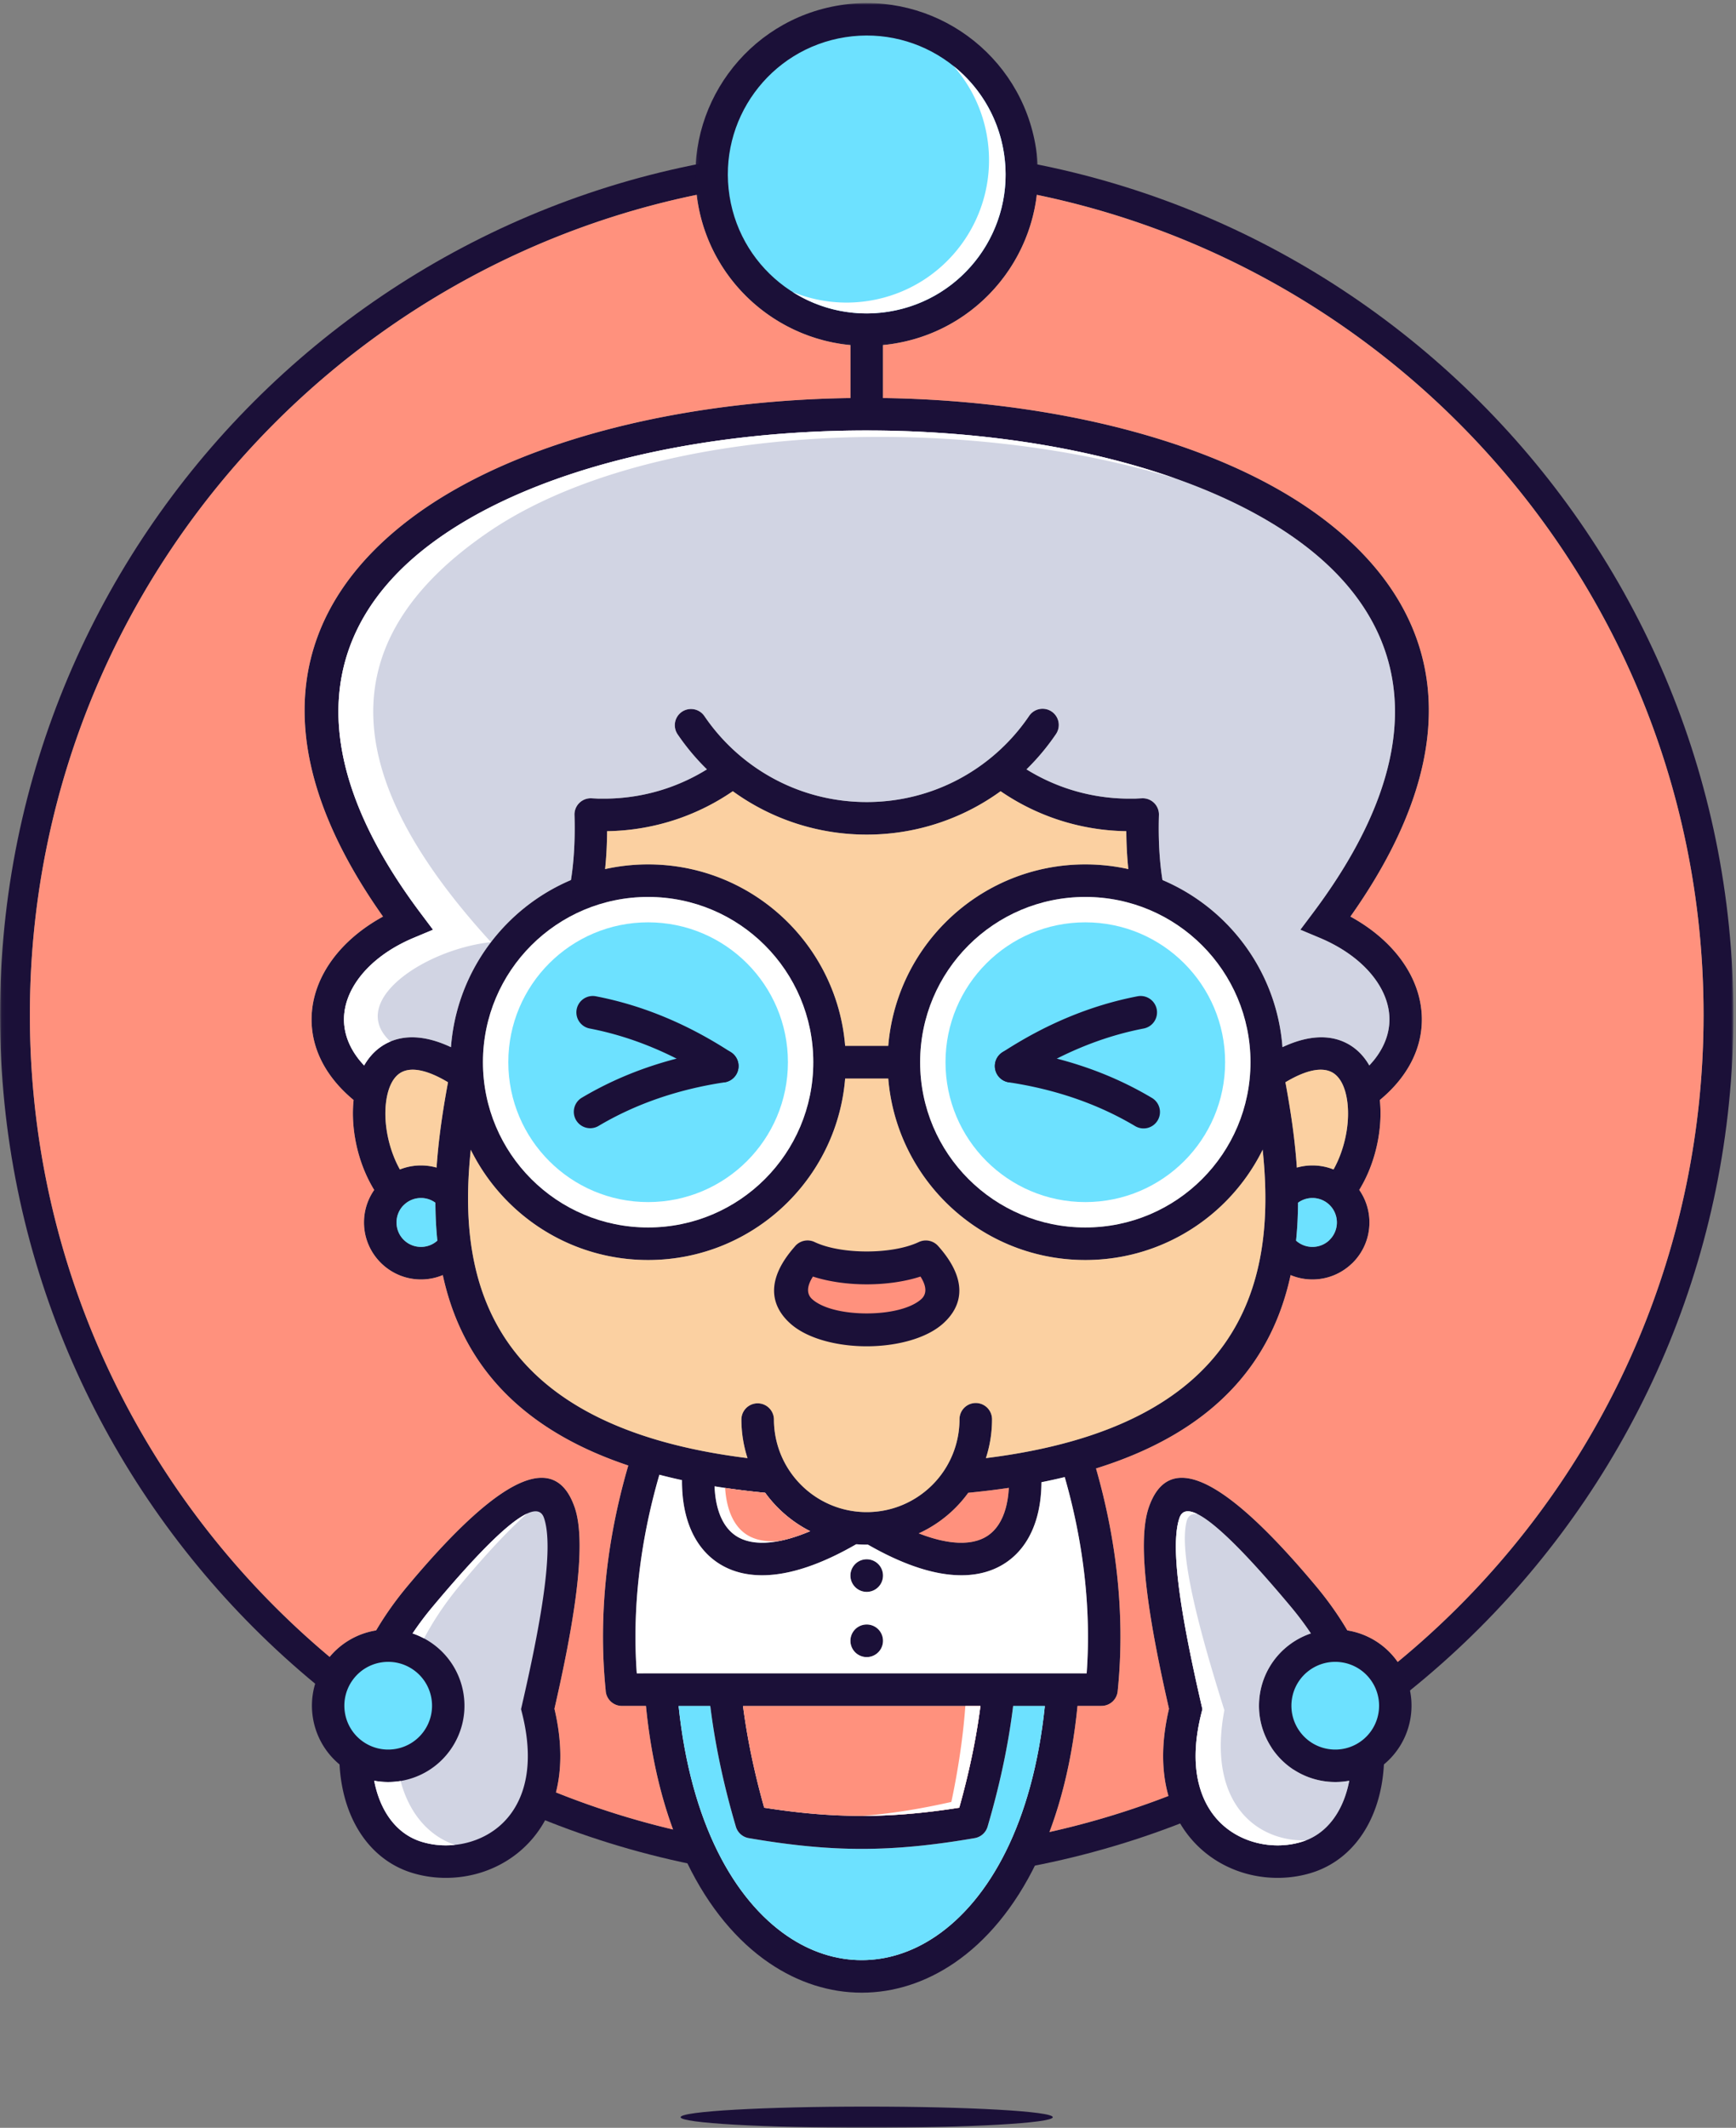 <svg width="542" height="664" xmlns="http://www.w3.org/2000/svg" xmlns:xlink="http://www.w3.org/1999/xlink"><rect width="100%" height="100%" fill="#808080" stroke="none"/><defs><path id="a" d="M.06.074h541.136V618H.06z"/><path id="c" d="M.114.961h106.967v106.968H.114z"/></defs><g fill="none" fill-rule="evenodd"><g transform="translate(0 46)"><mask id="b" fill="#fff"><use xlink:href="#a"/></mask><path d="M270.594 611.377c32.084 0 58.096 1.482 58.096 3.313 0 1.826-26.012 3.31-58.096 3.31-32.087 0-58.098-1.484-58.098-3.31 0-1.831 26.011-3.313 58.098-3.313M455.346 85.922C408.067 38.643 342.747 9.398 270.597 9.398c-72.148 0-137.468 29.245-184.748 76.524-47.28 47.282-76.524 112.602-76.524 184.75S38.569 408.141 85.849 455.42c47.28 47.279 112.6 76.525 184.748 76.525s137.468-29.246 184.749-76.525c47.281-47.279 76.526-112.6 76.526-184.748s-29.245-137.47-76.526-184.75zM270.597.074c74.726 0 142.378 30.288 191.345 79.254 48.965 48.966 79.254 116.619 79.254 191.344 0 74.723-30.289 142.377-79.254 191.342-48.969 48.967-116.621 79.256-191.345 79.256-74.723 0-142.376-30.289-191.342-79.256C30.29 413.049 0 345.395 0 270.672c0-74.723 30.29-142.376 79.255-191.344C128.221 30.362 195.874.074 270.597.074z" fill="#1B1038" mask="url(#b)"/></g><path d="M148.331 331.135a5.058 5.058 0 01-5.675 8.373c-8.175-5.559-13.705-6.631-17.087-5.018-2.917 1.393-4.569 5.168-5.082 9.826-.604 5.491.429 11.944 2.875 17.612 1.17 2.713 2.669 5.221 4.46 7.295l-8.303 5.935c-2.199-2.726-4.034-5.865-5.483-9.222-3.105-7.198-4.411-15.496-3.636-22.662-2.313-1.917-4.297-3.918-5.968-5.981-4.928-6.085-7.192-12.707-7.155-19.299.035-6.555 2.352-12.961 6.581-18.676 3.783-5.11 9.122-9.682 15.723-13.291-39.264-55.509-27.602-97.014 8.804-124.351 33.295-25.001 87.836-37.501 142.213-37.501 54.377 0 108.918 12.5 142.213 37.499 36.406 27.338 48.066 68.842 8.803 124.352 6.601 3.609 11.939 8.181 15.722 13.292 4.231 5.715 6.545 12.122 6.582 18.676.036 6.592-2.228 13.213-7.156 19.299-1.67 2.063-3.654 4.064-5.967 5.979.774 7.168-.529 15.466-3.636 22.664-1.321 3.06-2.961 5.939-4.907 8.488l-8.152-6.088c1.473-1.887 2.725-4.07 3.733-6.408 2.447-5.668 3.48-12.121 2.875-17.612-.514-4.658-2.165-8.433-5.083-9.826-3.38-1.611-8.912-.541-17.085 5.018a5.058 5.058 0 01-5.676-8.373c11.64-7.915 20.656-8.9 27.125-5.813 3.248 1.551 5.742 4.048 7.529 7.172.492-.527.955-1.056 1.389-1.592 3.367-4.16 4.916-8.568 4.892-12.867-.023-4.336-1.64-8.69-4.599-12.683-3.76-5.082-9.649-9.547-17.198-12.708l-6.007-2.517 3.904-5.201c39.168-52.16 29.685-90.494-3.16-115.156-31.461-23.624-83.721-35.436-136.141-35.436-52.42 0-104.681 11.813-136.142 35.436-32.846 24.663-42.327 62.996-3.161 115.156l3.907 5.201-6.01 2.517c-7.548 3.161-13.437 7.626-17.199 12.708-2.955 3.993-4.574 8.347-4.597 12.683-.024 4.299 1.523 8.707 4.893 12.867.433.535.895 1.067 1.386 1.592 1.787-3.122 4.283-5.621 7.531-7.172 6.469-3.087 15.483-2.102 27.125 5.813" fill="#1B1038"/><path d="M206.323 527.272c8.904 119.306 116.531 119.306 125.433 0H206.323" fill="#FFF"/><path d="M240.129 612.547c-19.771-13.465-35.65-41.809-38.865-84.898l-.407-5.458h136.366l-.406 5.458c-3.217 43.089-19.096 71.433-38.865 84.898-9.086 6.187-18.987 9.283-28.912 9.283-9.924 0-19.825-3.094-28.911-9.283zm-28.261-80.195c3.792 36.591 17.349 60.498 33.976 71.822 7.338 4.998 15.281 7.498 23.196 7.498 7.916 0 15.859-2.5 23.197-7.498 16.627-11.324 30.183-35.231 33.976-71.822H211.868z" fill="#1B1038"/><path d="M269.04 532.352h-74.868a5.08 5.08 0 01-5.076-4.926c-1.24-12.277-1.077-24.75.352-37.184 1.463-12.73 4.265-25.474 8.255-37.976l7.903 2.416 17.002 3.287c-6.945.076-12.574.172-16.162.287-3.297 10.9-5.638 22.008-6.918 33.137-1.187 10.328-1.455 20.644-.717 30.798H339.27c.738-10.154.469-20.47-.717-30.798-1.281-11.129-3.623-22.237-6.918-33.137l9.35-4.053c3.67 11.881 6.26 23.967 7.648 36.039 1.444 12.557 1.594 25.151.315 37.545a5.068 5.068 0 01-5.039 4.551v.014H269.04m96.037 29.005c-2.371-7.597-2.741-16.962-.098-28.115-5.863-25.656-10.369-51.254-6.285-62.939 5.476-15.67 20.265-13.492 52.185 24.683 8.844 10.577 14.713 21.612 18.002 32.149 3.35 10.74 4.037 21.004 2.471 29.799-1.646 9.228-5.764 16.931-11.906 22.068a28.664 28.664 0 01-9.891 5.398c-6.25 1.95-13.181 2.137-19.722.483-5.391-1.365-10.555-3.99-14.901-7.922-4.346-3.928-7.83-9.121-9.855-15.604zm10.033-26.839c-2.465 9.736-2.279 17.64-.35 23.824 1.461 4.676 3.92 8.373 6.959 11.121 3.039 2.748 6.707 4.598 10.574 5.578 4.752 1.201 9.76 1.076 14.247-.324a18.546 18.546 0 006.398-3.492c4.281-3.58 7.191-9.178 8.412-16.037 1.299-7.289.695-15.909-2.152-25.039-2.914-9.331-8.158-19.163-16.096-28.655-23.4-27.986-32.84-33.595-34.844-27.857-3.336 9.541 1.217 33.949 6.871 58.519l.276 1.198-.295 1.164z" fill="#1B1038"/><path d="M419.78 513.762c10.228 1.601 17.222 11.191 15.621 21.418-1.6 10.228-11.19 17.222-21.418 15.621-10.227-1.6-17.221-11.19-15.621-21.418 1.599-10.227 11.191-17.221 21.418-15.621" fill="#6DE1FF"/><path d="M427.938 524.213a13.629 13.629 0 00-8.934-5.451c-3.74-.584-7.363.4-10.193 2.463a13.629 13.629 0 00-5.449 8.933 13.653 13.653 0 002.463 10.194 13.636 13.636 0 008.881 5.441l.052.008a13.658 13.658 0 0010.192-2.461 13.641 13.641 0 005.443-8.881l.008-.053a13.663 13.663 0 00-2.463-10.193zm-7.385-15.451c6.496 1.015 11.967 4.574 15.561 9.498 3.488 4.783 5.203 10.855 4.365 17.146l-.078.551c-1.016 6.494-4.574 11.965-9.498 15.557-4.781 3.488-10.854 5.205-17.145 4.367l-.55-.08c-6.495-1.014-11.965-4.57-15.557-9.496-3.59-4.922-5.305-11.211-4.289-17.696a23.743 23.743 0 019.496-15.558c4.924-3.59 11.211-5.305 17.695-4.289z" fill="#1B1038"/><path d="M167.893 533.287c9.642 38.102-18.153 52.424-37.859 46.272-23.093-7.209-27.939-46.641 1.056-81.319 55.323-66.164 48.45-15.572 36.803 35.047" fill="#D1D4E3"/><path d="M163.321 558.342c1.929-6.184 2.116-14.088-.349-23.824l-.295-1.164.275-1.198c5.653-24.572 10.205-48.976 6.871-58.519-2.005-5.737-11.445-.129-34.844 27.857-7.937 9.492-13.182 19.324-16.095 28.655-2.848 9.13-3.452 17.75-2.154 25.039 1.222 6.859 4.133 12.457 8.414 16.037a18.537 18.537 0 006.398 3.492c4.485 1.4 9.494 1.525 14.246.324 3.866-.98 7.536-2.83 10.574-5.578 3.04-2.748 5.498-6.445 6.959-11.121zm9.783-25.1c2.641 11.153 2.272 20.518-.099 28.115-2.025 6.483-5.51 11.676-9.857 15.604-4.344 3.932-9.509 6.557-14.899 7.922-6.541 1.654-13.473 1.467-19.722-.483a28.655 28.655 0 01-9.891-5.398c-6.144-5.137-10.26-12.84-11.906-22.068-1.567-8.795-.88-19.059 2.471-29.799 3.288-10.537 9.158-21.572 18-32.149 31.92-38.175 46.709-40.353 52.186-24.683 4.083 11.685-.422 37.283-6.283 62.939z" fill="#1B1038"/><path d="M118.302 513.762c-10.228 1.601-17.222 11.191-15.622 21.418 1.601 10.228 11.191 17.222 21.419 15.621 10.227-1.6 17.221-11.19 15.621-21.418-1.601-10.227-11.191-17.221-21.418-15.621" fill="#6DE1FF"/><path d="M101.968 518.26c3.593-4.924 9.064-8.483 15.56-9.498 6.484-1.016 12.771.699 17.695 4.289a23.748 23.748 0 019.497 15.558c1.015 6.485-.699 12.774-4.289 17.696a23.731 23.731 0 01-15.558 9.496 23.714 23.714 0 01-17.695-4.287 23.748 23.748 0 01-9.499-15.559c-1.014-6.486.699-12.773 4.289-17.695zm17.108.502a13.634 13.634 0 00-8.933 5.451 13.658 13.658 0 00-2.463 10.193 13.633 13.633 0 005.451 8.934 13.664 13.664 0 0010.194 2.461 13.627 13.627 0 008.932-5.449 13.666 13.666 0 002.463-10.194 13.63 13.63 0 00-5.45-8.933 13.673 13.673 0 00-10.194-2.463zm-.222-149.867a17.744 17.744 0 0112.58-5.211c3.803 0 7.328 1.195 10.22 3.23l-.883 13.836 2.961 13.557c-3.206 3.07-7.54 4.959-12.298 4.959-4.874 0-9.305-1.981-12.53-5.184l-.05-.049c-3.22-3.226-5.211-7.67-5.211-12.558 0-4.735 1.867-9.049 4.91-12.25l.301-.33zm12.58 4.949a7.614 7.614 0 00-5.397 2.234l-.212.199a7.607 7.607 0 00-2.023 5.198c0 2.119.846 4.027 2.216 5.396l.019.02a7.595 7.595 0 005.397 2.215c2.12 0 4.028-.848 5.396-2.215v-.02a7.612 7.612 0 002.235-5.396 7.613 7.613 0 00-2.235-5.397 7.613 7.613 0 00-5.396-2.234zm283.725 2.234a7.62 7.62 0 00-5.397-2.234 7.611 7.611 0 00-5.396 2.234h-.02a7.595 7.595 0 00-2.217 5.397 7.6 7.6 0 002.217 5.396l.02.02a7.591 7.591 0 005.396 2.215 7.606 7.606 0 005.196-2.022l.201-.213a7.611 7.611 0 002.234-5.396 7.612 7.612 0 00-2.234-5.397zm-5.397-12.394a17.74 17.74 0 0112.578 5.211 17.736 17.736 0 015.211 12.58c0 4.912-1.992 9.359-5.211 12.578l-.33.303c-3.199 3.043-7.513 4.91-12.248 4.91-4.689 0-8.967-1.832-12.156-4.823l3.781-15.937-1.863-11.582a17.723 17.723 0 0110.238-3.24z" fill="#1B1038"/><path d="M238.898 465.836c-94.597-9.07-106.173-60.643-102.342-104.734 1.085-12.495 3.434-24.248 5.42-34.186.755-3.782 1.46-7.305 1.989-10.328a5.077 5.077 0 015.27-4.195l-4.533 20.396 3.496 16.596c-.62 4.096-1.154 8.312-1.524 12.59-3.333 38.377 6.639 83.115 86.711 93.043a39.108 39.108 0 01-1.913-12.121 5.08 5.08 0 0110.158 0c0 8 3.243 15.244 8.484 20.484 5.241 5.24 12.485 8.484 20.484 8.484 7.998 0 15.242-3.244 20.483-8.484a28.874 28.874 0 008.484-20.484 5.079 5.079 0 1110.158 0c0 4.23-.672 8.304-1.914 12.121 80.072-9.928 90.045-54.666 86.713-93.043-.484-5.555-1.236-11.008-2.1-16.227l2.327-5.461 4.89-11.262c1.887 9.475 3.992 20.457 5 32.077 3.832 44.091-7.744 95.664-102.344 104.734a39.194 39.194 0 01-4.031 4.727c-7.08 7.08-16.865 11.461-27.666 11.461-10.805 0-20.587-4.381-27.666-11.461a39.4 39.4 0 01-4.034-4.727" fill="#1B1038"/><path d="M238.814 295.004c-9.331-9.33-22.225-15.104-36.466-15.104s-27.135 5.774-36.466 15.104c-9.332 9.332-15.104 22.225-15.104 36.467 0 14.24 5.772 27.135 15.104 36.465 9.331 9.332 22.225 15.103 36.466 15.103s27.135-5.773 36.466-15.103c9.332-9.33 15.105-22.225 15.105-36.465 0-14.242-5.773-27.135-15.105-36.467zm-36.466-25.262c17.046 0 32.479 6.91 43.649 18.08 11.17 11.17 18.081 26.604 18.081 43.649 0 17.043-6.911 32.476-18.081 43.646-11.17 11.17-26.603 18.082-43.649 18.082s-32.478-6.91-43.648-18.082c-11.171-11.17-18.081-26.601-18.081-43.646s6.91-32.479 18.081-43.649c11.17-11.17 26.602-18.08 43.648-18.08zm92.85 18.08c11.17-11.17 26.603-18.08 43.648-18.08s32.479 6.91 43.649 18.08c11.17 11.17 18.082 26.604 18.082 43.649s-6.912 32.476-18.082 43.646c-11.17 11.172-26.604 18.082-43.649 18.082s-32.478-6.912-43.648-18.082c-11.17-11.17-18.08-26.603-18.08-43.646 0-17.045 6.91-32.479 18.08-43.649zm43.648-7.922c-14.24 0-27.135 5.774-36.465 15.104-9.332 9.332-15.105 22.225-15.105 36.467 0 14.24 5.773 27.135 15.105 36.465 9.33 9.33 22.225 15.103 36.465 15.103 14.242 0 27.135-5.771 36.467-15.103 9.33-9.33 15.104-22.225 15.104-36.465 0-14.242-5.774-27.135-15.104-36.467-9.332-9.33-22.225-15.104-36.467-15.104z" fill="#1B1038"/><path d="M176.804 281.586c1.944-7.365 2.87-16.291 2.564-27.104a5.07 5.07 0 015.356-5.365l1.89.095 1.885.014c6.91 0 13.537-1.138 19.698-3.23a60.942 60.942 0 0012.515-5.908 71.791 71.791 0 01-9.156-10.941 5.059 5.059 0 011.349-7.024 5.059 5.059 0 017.024 1.35 61.44 61.44 0 0011.941 13.029c.13.095.255.196.377.305a61.342 61.342 0 009.726 6.402c8.529 4.518 18.272 7.076 28.626 7.076 10.353 0 20.095-2.558 28.624-7.076a61.333 61.333 0 009.725-6.402c.121-.109.248-.21.377-.305a61.413 61.413 0 0011.941-13.029 5.058 5.058 0 118.373 5.674 71.965 71.965 0 01-9.156 10.941 60.95 60.95 0 0012.516 5.908 61.153 61.153 0 0019.697 3.23l1.885-.014 1.89-.095a5.068 5.068 0 015.356 5.358c-.319 11.297.703 20.536 2.83 28.086l-11.332-4.084c-1.051-5.683-1.629-12.024-1.676-19.1a71.297 71.297 0 01-21.906-3.775 71.06 71.06 0 01-17.342-8.696 71.052 71.052 0 01-41.802 13.539 71.062 71.062 0 01-41.806-13.539 71.053 71.053 0 01-17.341 8.696 71.31 71.31 0 01-21.908 3.775c-.04 6.397-.517 12.189-1.384 17.439l-11.356 4.77m93.793 215.172a5.086 5.086 0 10.002-10.172 5.086 5.086 0 00-.002 10.172m0 20.348c2.81 0 5.087-2.28 5.087-5.088a5.084 5.084 0 00-5.087-5.084 5.084 5.084 0 00-5.085 5.084 5.088 5.088 0 005.085 5.088" fill="#1B1038"/><path d="M270.598 134.334c-52.42 0-104.681 11.813-136.142 35.436-32.846 24.663-42.327 62.996-3.161 115.156l3.907 5.201-6.01 2.517c-7.548 3.161-13.437 7.626-17.199 12.708-2.955 3.993-4.574 8.347-4.597 12.683-.024 4.299 1.523 8.707 4.893 12.867l1.386 1.592c1.787-3.122 4.283-5.621 7.531-7.172 4.999-2.384 11.516-2.34 19.589 1.454 1.141-15.172 7.769-28.819 17.905-38.954a61.838 61.838 0 0119.558-13.203c.93-5.853 1.326-12.528 1.11-20.137a5.07 5.07 0 015.356-5.365l1.89.095 1.885.014c6.91 0 13.537-1.138 19.698-3.23a60.942 60.942 0 0012.515-5.908 71.791 71.791 0 01-9.156-10.941 5.059 5.059 0 011.349-7.024 5.059 5.059 0 017.024 1.35 61.44 61.44 0 0011.941 13.029l.377.305a61.342 61.342 0 009.726 6.402c8.529 4.518 18.272 7.076 28.626 7.076 10.353 0 20.095-2.558 28.624-7.076a61.333 61.333 0 009.725-6.402l.377-.305a61.413 61.413 0 0011.941-13.029 5.058 5.058 0 118.373 5.674 71.965 71.965 0 01-9.156 10.941 60.95 60.95 0 0012.516 5.908 61.153 61.153 0 0019.697 3.23l1.885-.014 1.89-.095a5.068 5.068 0 015.356 5.358c-.215 7.611.179 14.289 1.109 20.144a61.853 61.853 0 0119.559 13.203c10.134 10.135 16.763 23.78 17.906 38.954 8.072-3.794 14.59-3.838 19.588-1.454 3.248 1.551 5.742 4.048 7.529 7.172l1.389-1.592c3.367-4.16 4.916-8.568 4.892-12.867-.023-4.336-1.64-8.69-4.599-12.683-3.76-5.082-9.649-9.547-17.198-12.708l-6.007-2.517 3.904-5.201c39.168-52.16 29.685-90.494-3.16-115.156-31.461-23.624-83.721-35.436-136.141-35.436" fill="#D1D4E3"/><path d="M303.944 252.178a71.052 71.052 0 01-33.345 8.267 71.062 71.062 0 01-41.806-13.539 71.053 71.053 0 01-17.341 8.696 71.31 71.31 0 01-21.908 3.775c-.026 4.197-.24 8.136-.63 11.83a61.922 61.922 0 0113.434-1.465c17.046 0 32.479 6.91 43.649 18.08 11.17 11.17 18.081 26.604 18.081 43.649 0 17.043-6.911 32.476-18.081 43.646-11.17 11.17-26.603 18.082-43.649 18.082s-32.478-6.91-43.648-18.082a61.862 61.862 0 01-11.721-16.326c-.11 1.057-.213 2.119-.305 3.184-3.333 38.377 6.639 83.115 86.711 93.043a39.108 39.108 0 01-1.913-12.121 5.08 5.08 0 0110.158 0c0 8 3.243 15.244 8.484 20.484 5.241 5.24 12.485 8.484 20.484 8.484 7.998 0 15.242-3.244 20.483-8.484a28.874 28.874 0 008.484-20.484 5.079 5.079 0 1110.158 0c0 4.23-.672 8.304-1.914 12.121 80.072-9.928 90.045-54.666 86.713-93.043a164.957 164.957 0 00-.309-3.184 61.852 61.852 0 01-11.718 16.326c-11.17 11.172-26.604 18.082-43.649 18.082s-32.478-6.912-43.648-18.082c-11.17-11.17-18.08-26.603-18.08-43.646 0-17.045 6.91-32.479 18.08-43.649 11.17-11.17 26.603-18.08 43.648-18.08 4.613 0 9.11.505 13.434 1.465-.389-3.695-.604-7.633-.631-11.83a71.297 71.297 0 01-21.906-3.775 71.06 71.06 0 01-17.342-8.696 71.41 71.41 0 01-8.457 5.272" fill="#FBD0A1"/><path d="M338.846 279.9c-14.24 0-27.135 5.774-36.465 15.104-9.332 9.332-15.105 22.225-15.105 36.467 0 14.24 5.773 27.135 15.105 36.465 9.33 9.33 22.225 15.103 36.465 15.103 14.242 0 27.135-5.771 36.467-15.103 9.33-9.33 15.104-22.225 15.104-36.465 0-14.242-5.774-27.135-15.104-36.467-9.332-9.33-22.225-15.104-36.467-15.104m-84.927 51.571c0-14.242-5.773-27.135-15.105-36.467-9.331-9.33-22.225-15.104-36.466-15.104s-27.135 5.774-36.466 15.104c-9.332 9.332-15.104 22.225-15.104 36.467 0 14.24 5.772 27.135 15.104 36.465 9.331 9.332 22.225 15.103 36.466 15.103s27.135-5.773 36.466-15.103c9.332-9.33 15.105-22.225 15.105-36.465" fill="#FFF"/><path d="M401.321 337.727c1.344 7.267 2.605 15.162 3.318 23.375.096 1.082.18 2.168.254 3.257a17.81 17.81 0 014.869-.675c2.324 0 4.547.447 6.582 1.259a32.594 32.594 0 001.489-3.015c2.447-5.668 3.48-12.121 2.875-17.612-.514-4.658-2.165-8.433-5.083-9.826-2.982-1.422-7.636-.756-14.304 3.237m-264.765 23.375c.713-8.213 1.972-16.108 3.317-23.377-6.667-3.991-11.322-4.659-14.304-3.235-2.917 1.393-4.569 5.168-5.082 9.826-.604 5.491.429 11.944 2.875 17.612a32.091 32.091 0 001.488 3.015 17.735 17.735 0 016.584-1.259c1.688 0 3.321.236 4.868.675.075-1.089.159-2.175.254-3.257" fill="#FBD0A1"/><path d="M135.937 375.313a7.598 7.598 0 00-4.503-1.469 7.614 7.614 0 00-5.397 2.234l-.212.199a7.607 7.607 0 00-2.023 5.198c0 2.119.846 4.027 2.216 5.396l.019.02a7.595 7.595 0 005.397 2.215 7.609 7.609 0 005.116-1.95c-.407-3.943-.596-7.9-.613-11.843m269.321 0c-.017 3.941-.207 7.9-.613 11.843a7.598 7.598 0 005.117 1.95 7.606 7.606 0 005.196-2.022l.201-.213a7.611 7.611 0 002.234-5.396 7.612 7.612 0 00-2.234-5.397 7.62 7.62 0 00-5.397-2.234 7.601 7.601 0 00-4.504 1.469" fill="#6DE1FF"/><path d="M223.264 458.096c-.436 4.783-.155 9.08.858 12.67 1.045 3.715 2.879 6.619 5.503 8.41 2.668 1.82 6.338 2.617 11.045 2.105 5.209-.566 11.523-2.699 18.981-6.73l7.166 3.314 2.223-.482v3.492c-10.63 6.373-19.735 9.664-27.299 10.484-7.243.79-13.19-.646-17.831-3.81-4.684-3.195-7.86-8.037-9.552-14.043-1.42-5.043-1.781-10.936-1.102-17.344l10.008 1.934" fill="#1B1038"/><path d="M314.817 458.096c.435 4.783.154 9.08-.858 12.67-1.046 3.715-2.88 6.619-5.503 8.41-2.668 1.82-6.338 2.617-11.045 2.105-5.209-.566-11.524-2.699-18.983-6.73l-7.165 3.314-2.223-.482v3.492c10.63 6.373 19.734 9.664 27.298 10.484 7.245.79 13.192-.646 17.832-3.81 4.684-3.195 7.86-8.037 9.551-14.043 1.42-5.043 1.781-10.936 1.104-17.344l-10.008 1.934" fill="#1B1038"/><path d="M229.625 479.176c2.668 1.82 6.338 2.617 11.045 2.105 3.564-.386 7.643-1.507 12.255-3.466a39.24 39.24 0 01-9.993-7.252 39.4 39.4 0 01-4.034-4.727 241.865 241.865 0 01-15.803-2.023c.094 2.527.436 4.859 1.027 6.953 1.045 3.715 2.879 6.619 5.503 8.41" fill="#FFF"/><path d="M243.174 480.902c2.937-.56 6.186-1.574 9.751-3.087a39.24 39.24 0 01-9.993-7.252 39.4 39.4 0 01-4.034-4.727 247.36 247.36 0 01-12.507-1.514c.138 2.16.463 4.17.978 5.996 1.046 3.715 2.881 6.62 5.505 8.411 2.525 1.722 5.948 2.527 10.3 2.173m55.09-10.339a39.212 39.212 0 01-11.424 7.939c3.926 1.537 7.448 2.439 10.571 2.779 4.707.512 8.377-.285 11.045-2.105 2.623-1.791 4.457-4.695 5.503-8.41.551-1.957.885-4.125 1.006-6.467a246.52 246.52 0 01-12.67 1.537 39.194 39.194 0 01-4.031 4.727" fill="#FF917D"/><path d="M326.213 532.352h-9.898a214.947 214.947 0 01-2.719 16.591c-1.435 7.059-3.207 14.086-5.263 21.079a5.087 5.087 0 01-4.008 3.572c-26.067 4.48-44.503 4.48-70.569 0a5.08 5.08 0 01-4.007-3.572c-2.059-6.993-3.83-14.02-5.265-21.079a213.984 213.984 0 01-2.719-16.591h-9.897c3.792 36.591 17.349 60.498 33.976 71.822 7.338 4.998 15.281 7.498 23.196 7.498 7.916 0 15.859-2.5 23.197-7.498 16.627-11.324 30.183-35.231 33.976-71.822" fill="#6DE1FF"/><path d="M142.042 575.709c-8.457-2.879-14.381-10.156-16.973-19.939l-.196.031a23.75 23.75 0 01-8.05-.113c1.272 6.63 4.145 12.044 8.321 15.537a18.537 18.537 0 006.398 3.492c3.319 1.035 6.924 1.375 10.5.992m-13.234-65.986c1.239.42 2.438.939 3.584 1.552 2.957-5.585 6.701-11.199 11.294-16.691 8.279-9.902 15.165-17.189 20.851-22.252-5.237 2.422-14.512 11.166-29.558 29.162a95.3 95.3 0 00-6.171 8.229" fill="#FFF"/><path d="M368.258 473.637c-3.336 9.541 1.217 33.949 6.871 58.519l.276 1.198-.295 1.164c-2.465 9.736-2.279 17.64-.35 23.824 1.461 4.676 3.92 8.373 6.959 11.121 3.039 2.748 6.707 4.598 10.574 5.578 4.752 1.201 9.76 1.076 14.247-.324a18.546 18.546 0 006.398-3.492c4.176-3.493 7.049-8.907 8.32-15.537a23.762 23.762 0 01-7.5.193l-.55-.08c-6.495-1.014-11.965-4.57-15.557-9.496-3.59-4.922-5.305-11.211-4.289-17.696a23.743 23.743 0 019.496-15.558 23.896 23.896 0 016.416-3.328 95.73 95.73 0 00-6.172-8.229c-23.4-27.986-32.84-33.595-34.844-27.857" fill="#D1D4E3"/><path d="M375.405 533.354l-.295 1.164c-2.465 9.736-2.279 17.64-.35 23.824 1.461 4.676 3.92 8.373 6.959 11.121 3.039 2.748 6.707 4.598 10.574 5.578 4.752 1.201 9.76 1.076 14.247-.324.414-.129.822-.274 1.222-.428a26.747 26.747 0 01-5.439-.375c-3.932-.676-7.735-2.236-10.975-4.742-3.244-2.504-5.982-5.998-7.801-10.547-2.402-6.016-3.199-13.881-1.498-23.779l.205-1.184-.367-1.172c-7.541-24.06-13.97-48.039-11.387-57.812.432-1.633 1.506-2.436 3.379-2.184-3.115-1.551-4.879-.982-5.621 1.143-3.336 9.541 1.217 33.949 6.871 58.519l.276 1.198" fill="#FFF"/><path d="M221.254 527.768a5.065 5.065 0 0110.08-.993c.666 6.719 1.707 13.434 3.071 20.145a239.785 239.785 0 004.185 17.187c21.702 3.415 39.198 3.415 60.901 0a240.299 240.299 0 004.183-17.187c1.366-6.711 2.405-13.426 3.073-20.145a5.065 5.065 0 015.535-4.544 5.065 5.065 0 014.543 5.537c-.7 7.054-1.793 14.115-3.229 21.175-1.435 7.059-3.207 14.086-5.263 21.079a5.087 5.087 0 01-4.008 3.572c-26.067 4.48-44.503 4.48-70.569 0a5.08 5.08 0 01-4.007-3.572c-2.059-6.993-3.83-14.02-5.265-21.079-1.436-7.06-2.53-14.121-3.23-21.175" fill="#1B1038"/><path d="M234.405 546.92a239.785 239.785 0 004.185 17.187c21.702 3.415 39.198 3.415 60.901 0a240.299 240.299 0 004.183-17.187 205.712 205.712 0 002.434-14.568h-74.136a206.28 206.28 0 002.433 14.568" fill="#FF917D"/><path d="M306.108 532.352h-4.711a206.96 206.96 0 01-1.326 12.533 238.308 238.308 0 01-3.051 17.424c-9.777 2.203-18.728 3.638-27.649 4.359 9.69-.019 19.391-.873 30.12-2.561a240.299 240.299 0 004.183-17.187 205.712 205.712 0 002.434-14.568m-152.82-238.35c-43.223-47.256-54.136-91.471-.903-127.902 32.467-22.221 85.196-31.729 137.565-29.431 26.797 1.177 53.418 5.44 77.097 12.672-28.291-10.005-62.336-15.007-96.449-15.007-52.42 0-104.681 11.813-136.142 35.436-32.846 24.663-42.327 62.996-3.161 115.156l3.907 5.201-6.01 2.517c-7.548 3.161-13.437 7.626-17.199 12.708-2.955 3.993-4.574 8.347-4.597 12.683-.024 4.299 1.523 8.707 4.893 12.867l1.386 1.592c1.787-3.122 4.283-5.621 7.531-7.172.224-.105.452-.209.682-.306-13.679-12.643 10.941-28.819 31.4-31.014" fill="#FFF"/><g transform="translate(217)"><mask id="d" fill="#fff"><use xlink:href="#c"/></mask><path d="M46.111 6.611C19.694 10.746 1.628 35.515 5.763 61.931c4.134 26.418 28.904 44.484 55.32 40.348 26.417-4.133 44.484-28.903 40.349-55.32C97.297 20.543 72.528 2.476 46.111 6.611" fill="#6DE1FF" mask="url(#d)"/><path d="M10.394 22.94C18.459 11.88 30.746 3.894 45.337 1.611c14.578-2.282 28.71 1.566 39.767 9.63 11.059 8.067 19.045 20.353 21.328 34.944l.078.529c2.11 14.391-1.742 28.314-9.709 39.238-8.066 11.059-20.351 19.045-34.941 21.328l-.531.079c-14.391 2.108-28.315-1.743-39.238-9.71C11.032 89.583 3.045 77.297.763 62.708l-.079-.53c-2.108-14.392 1.742-28.315 9.71-39.238zm36.492-11.329c-11.826 1.851-21.783 8.32-28.319 17.281-6.538 8.963-9.655 20.429-7.803 32.265l.007.048c1.858 11.803 8.324 21.743 17.273 28.27 8.963 6.538 20.429 9.656 32.263 7.804l.092-.014c11.787-1.868 21.709-8.328 28.228-17.266 6.54-8.964 9.657-20.429 7.805-32.264l-.008-.045C94.565 35.884 88.1 25.943 79.151 19.415c-8.965-6.538-20.43-9.656-32.265-7.804z" fill="#1B1038" mask="url(#d)"/></g><path d="M308.243 43.092c3.795 24.253-12.791 46.995-37.045 50.79a44.237 44.237 0 01-23.816-2.815 43.21 43.21 0 0029.925 6.212l.092-.014c11.787-1.868 21.709-8.328 28.228-17.266 6.54-8.964 9.657-20.429 7.805-32.264l-.008-.045c-1.75-11.11-7.578-20.568-15.718-27.085a44.25 44.25 0 0110.537 22.487" fill="#FFF"/><path fill="#1B1038" d="M265.517 128.733h10.159v-24.925h-10.159z"/><path d="M338.848 287.822c-12.053 0-22.967 4.887-30.865 12.785-7.899 7.897-12.785 18.809-12.785 30.863 0 12.054 4.886 22.968 12.785 30.862 7.898 7.899 18.812 12.785 30.865 12.785 12.053 0 22.963-4.885 30.861-12.785 7.899-7.894 12.786-18.808 12.786-30.862 0-12.054-4.887-22.966-12.786-30.863-7.898-7.898-18.808-12.785-30.861-12.785m-136.501 0c12.053 0 22.966 4.887 30.864 12.785 7.898 7.897 12.785 18.809 12.785 30.863 0 12.054-4.887 22.968-12.785 30.862-7.898 7.899-18.811 12.785-30.864 12.785-12.054 0-22.964-4.885-30.863-12.785-7.898-7.894-12.784-18.808-12.784-30.862 0-12.054 4.886-22.966 12.784-30.863 7.899-7.898 18.809-12.785 30.863-12.785" fill="#6DE1FF"/><path fill="#1B1038" d="M260.441 336.551h21.794v-10.16h-21.794z"/><path d="M252.127 392.207c-27.189 30.383 64.125 30.383 36.938 0-9.693 4.604-27.244 4.604-36.938 0" fill="#FF917D"/><path d="M246.77 413.035c-6.376-5.707-7.648-13.789 1.322-23.972a5.12 5.12 0 016.22-1.481c4.139 1.965 10.159 2.949 16.285 2.949 6.124 0 12.144-.984 16.284-2.949a5.13 5.13 0 015.991 1.221c9.22 10.304 7.982 18.476 1.55 24.232-5.277 4.723-14.654 7.086-23.827 7.086-9.175 0-18.55-2.363-23.825-7.086zm7.036-14.676c-2.117 3.295-1.857 5.606-.226 7.065 3.307 2.959 10.065 4.441 17.015 4.441 6.95 0 13.708-1.482 17.017-4.441 1.633-1.459 1.89-3.772-.225-7.065-4.969 1.618-10.916 2.43-16.79 2.43-5.878 0-11.823-.812-16.791-2.43zm-69.696-77.407a5.122 5.122 0 01-4.065-5.99 5.122 5.122 0 015.99-4.065c7.508 1.447 14.779 3.679 21.813 6.623 6.999 2.925 13.797 6.574 20.398 10.871a5.115 5.115 0 011.504 7.072 5.114 5.114 0 01-7.072 1.502c-6.055-3.941-12.306-7.295-18.757-9.991-6.413-2.683-13.015-4.712-19.811-6.022" fill="#1B1038"/><path d="M186.757 351.424a5.12 5.12 0 01-5.207-8.813c6.579-3.916 13.489-7.084 20.689-9.558 7.183-2.469 14.686-4.267 22.462-5.444a5.124 5.124 0 111.522 10.137c-7.161 1.084-14.059 2.736-20.657 5.004-6.587 2.264-12.87 5.141-18.809 8.674m168.398-40.527a5.121 5.121 0 015.99 4.065 5.122 5.122 0 01-4.064 5.99c-6.797 1.31-13.399 3.339-19.811 6.022-6.451 2.696-12.699 6.05-18.758 9.991a5.111 5.111 0 11-5.568-8.574c6.605-4.299 13.398-7.946 20.398-10.871 7.033-2.944 14.305-5.176 21.813-6.623" fill="#1B1038"/><path d="M359.641 342.611a5.12 5.12 0 011.803 7.01 5.12 5.12 0 01-7.01 1.803c-5.939-3.533-12.223-6.41-18.807-8.674-6.601-2.268-13.498-3.92-20.66-5.004a5.122 5.122 0 01-4.306-5.828 5.124 5.124 0 015.828-4.309c7.777 1.177 15.279 2.975 22.465 5.444 7.199 2.474 14.107 5.642 20.687 9.558" fill="#1B1038"/><path d="M270.598 517.106a5.086 5.086 0 110-10.172 5.086 5.086 0 010 10.172zm0-20.348a5.086 5.086 0 110-10.172 5.086 5.086 0 010 10.172zm-71.07-5.365c-1.187 10.328-1.455 20.646-.717 30.798H339.27c.738-10.152.469-20.47-.717-30.798-1.176-10.219-3.246-20.42-6.131-30.461-2.349.57-4.771 1.105-7.267 1.601-.022 3.963-.498 7.653-1.434 10.973-1.691 6.006-4.867 10.848-9.551 14.043-4.64 3.164-10.587 4.6-17.832 3.81-7.095-.769-15.548-3.714-25.344-9.337l-.396.002a39.53 39.53 0 01-3.28-.135c-9.895 5.711-18.424 8.695-25.577 9.47-7.243.79-13.19-.646-17.831-3.81-4.684-3.195-7.86-8.037-9.552-14.043-.985-3.502-1.461-7.412-1.433-11.619a173.196 173.196 0 01-7.057-1.686c-2.993 10.276-5.137 20.725-6.34 31.192z" fill="#FFF"/><path d="M127.202 494.986c31.918-38.175 46.708-40.353 52.185-24.683 4.083 11.685-.422 37.283-6.283 62.939 2.411 10.184 2.314 18.879.472 26.096a259.209 259.209 0 0036.554 11.574c-4.073-11.055-7.017-23.912-8.46-38.562h-7.499a5.08 5.08 0 01-5.076-4.924c-1.239-12.279-1.076-24.748.353-37.184 1.266-11.017 3.534-22.047 6.71-32.92-37.057-12.392-52.61-34.97-57.912-59.42a17.647 17.647 0 01-6.812 1.362c-4.874 0-9.305-1.979-12.53-5.182l-.049-.049c-3.221-3.226-5.211-7.67-5.211-12.558 0-3.76 1.177-7.256 3.186-10.139a42.393 42.393 0 01-2.793-5.398c-3.106-7.2-4.412-15.498-3.637-22.664-2.313-1.917-4.297-3.918-5.968-5.981-4.928-6.086-7.191-12.707-7.155-19.299.035-6.555 2.351-12.961 6.581-18.676 3.783-5.11 9.122-9.682 15.723-13.291-39.263-55.509-27.603-97.013 8.804-124.351 32.258-24.222 84.459-36.71 137.132-37.465v-16.52c-9.697-.918-18.794-4.476-26.426-10.042-11.059-8.065-19.045-20.353-21.328-34.941l-.079-.53a55.63 55.63 0 01-.184-1.381c-50.847 10.498-96.293 35.768-131.651 71.125-47.28 47.282-76.524 112.602-76.524 184.75S38.569 454.141 85.849 501.42a262.588 262.588 0 0017.066 15.625 23.732 23.732 0 0114.515-8.268c2.73-4.63 5.978-9.253 9.772-13.791m275.746-97.082c-5.436 25.065-21.647 48.166-60.76 60.338 3.037 10.574 5.213 21.291 6.445 32 1.444 12.557 1.594 25.151.315 37.545a5.068 5.068 0 01-5.039 4.551v.012h-7.498c-1.479 14.998-4.528 28.115-8.752 39.345a259.366 259.366 0 0037.146-11.25c-2.125-7.431-2.363-16.492.172-27.203-5.861-25.656-10.367-51.254-6.283-62.939 5.476-15.67 20.265-13.492 52.185 24.683 3.795 4.538 7.041 9.161 9.772 13.791a23.734 23.734 0 0115.724 9.85 262.92 262.92 0 0018.971-17.207c47.281-47.279 76.526-112.6 76.526-184.748s-29.245-137.47-76.526-184.75c-35.353-35.354-80.797-60.624-131.638-71.123a53.458 53.458 0 01-9.907 25.153c-8.066 11.059-20.353 19.045-34.941 21.327l-.531.08c-.885.13-1.77.236-2.653.322v16.53c52.674.754 104.877 13.243 137.135 37.463 36.406 27.338 48.068 68.842 8.803 124.352 6.601 3.609 11.939 8.181 15.722 13.292 4.231 5.715 6.545 12.122 6.582 18.676.036 6.592-2.228 13.213-7.156 19.299-1.67 2.063-3.654 4.064-5.969 5.979.776 7.168-.529 15.466-3.634 22.666a42.779 42.779 0 01-2.785 5.386 17.73 17.73 0 013.177 10.151c0 4.912-1.992 9.359-5.211 12.578l-.328.303c-3.201 3.043-7.515 4.908-12.25 4.908a17.69 17.69 0 01-6.814-1.36" fill="#FF917D"/></g></svg>